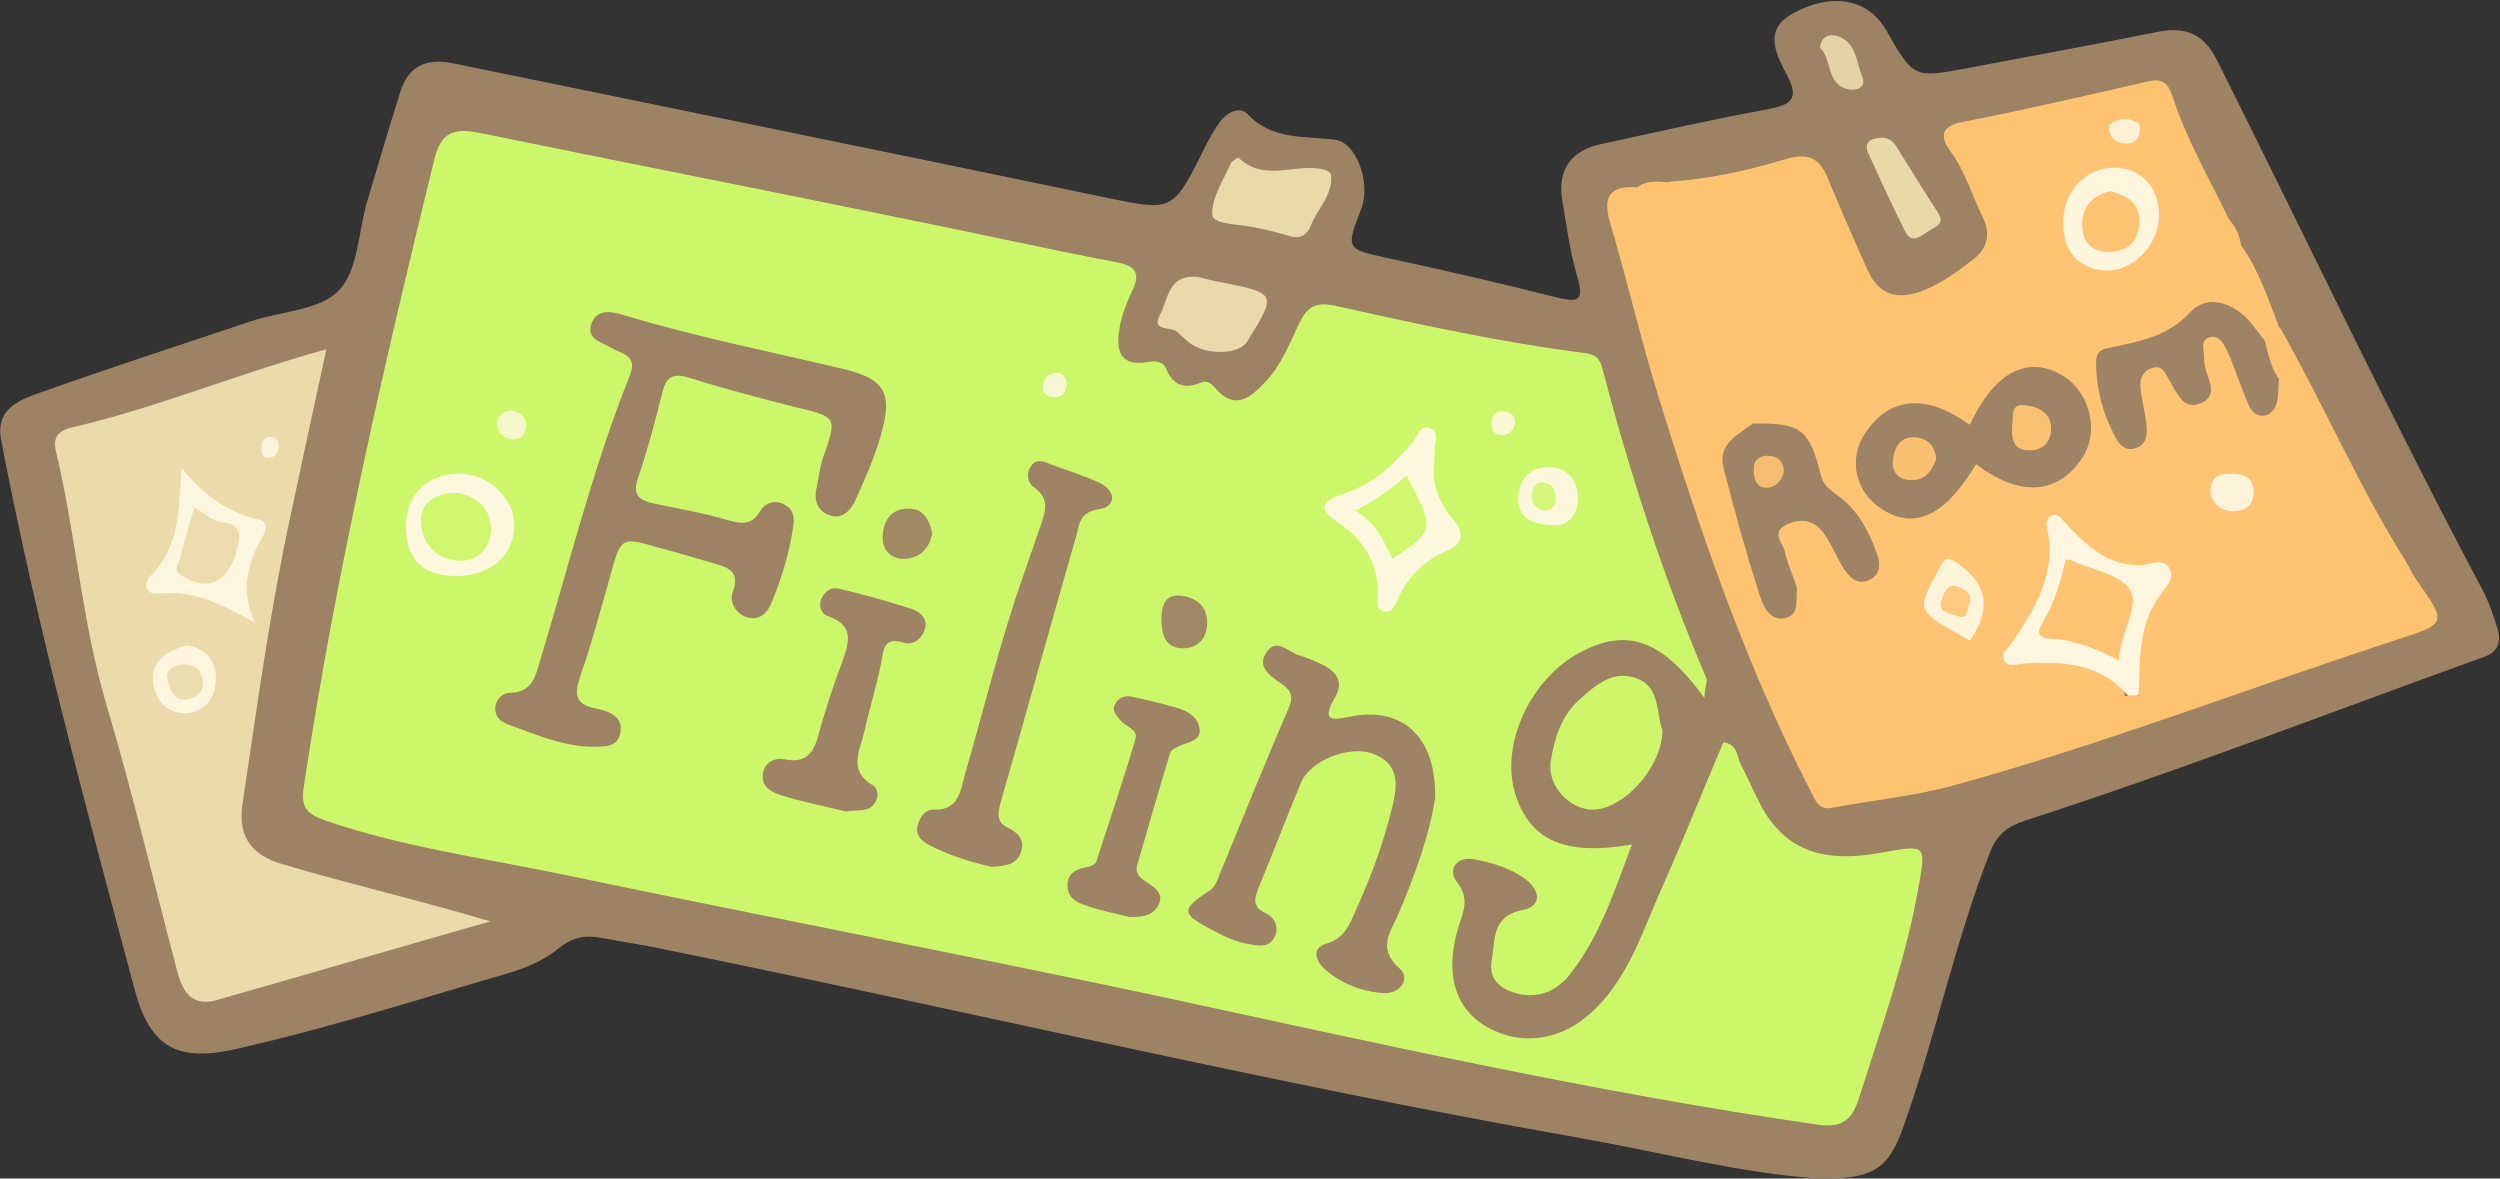 <?xml version="1.0" encoding="utf-8"?>
<!-- Generator: Adobe Illustrator 26.2.0, SVG Export Plug-In . SVG Version: 6.00 Build 0)  -->
<svg version="1.1" id="Layer_1" xmlns="http://www.w3.org/2000/svg" xmlns:xlink="http://www.w3.org/1999/xlink" x="0px" y="0px"
	 viewBox="0 0 393.7 185.6" style="enable-background:new 0 0 393.7 185.6;" xml:space="preserve">
<rect x="0" y="0" width="393.7" height="185.6" fill="#333333" stroke="none"/>
<style type="text/css">
	.st0{fill:#9D8364;}
	.st1{fill:#CDF76B;}
	.st2{fill:#FEC373;}
	.st3{fill:#FEC371;}
	.st4{fill:#EBDBAB;}
	.st5{fill:#CDF66B;}
	.st6{fill:#EADAAA;}
	.st7{fill:#EADAAB;}
	.st8{fill:#E9D9A9;}
	.st9{fill:#E4D4A5;}
	.st10{fill:#9E8364;}
	.st11{fill:#9E8464;}
	.st12{fill:#FDF7DE;}
	.st13{fill:#FCF7DD;}
	.st14{fill:#FCF7DC;}
	.st15{fill:#A08864;}
	.st16{fill:#A08A64;}
	.st17{fill:#F5F7CB;}
	.st18{fill:#F8F7D3;}
	.st19{fill:#F9F7D4;}
	.st20{fill:#FEF6DE;}
	.st21{fill:#FEF5DD;}
	.st22{fill:#FEF4DA;}
	.st23{fill:#FEF4DB;}
	.st24{fill:#FEF1D5;}
	.st25{fill:#FDF6DF;}
	.st26{fill:#FDF5DD;}
	.st27{fill:#FCF4DC;}
	.st28{fill:#CFF76E;}
	.st29{fill:#CEF76D;}
	.st30{fill:#D4F77B;}
	.st31{fill:#F9C072;}
	.st32{fill:#FBC172;}
	.st33{fill:#F5BD71;}
	.st34{fill:#FEC474;}
	.st35{fill:#FECA81;}
	.st36{fill:#ECDCAD;}
	.st37{fill:#ECDDAF;}
</style>
<g>
	<path class="st0" d="M286.5,185.6c-12.3-0.8-25.2-4.2-38.3-6.5c-48.8-8.6-97-20.2-145.6-30c-2.6-0.5-5.2-0.9-7.9-1.4
		c-2.5-0.5-4.6-0.1-6.8,1.7c-3.9,3.2-9,4.1-13.8,5.6c-12.1,3.6-24.2,7.3-36.5,10.1c-9.4,2.2-13.8,0.1-16.3-8.9
		C13.6,127.4,5.8,98.6,0.2,69.4c-1-5,2.8-6.4,6.2-7.6c11-3.9,22-7.5,33.1-11.2c4.7-1.6,10.8-1.7,13.8-4.8c3.1-3.1,3.1-9.2,4.5-14
		c1.7-5.7,3.4-11.5,5.2-17.2c1.3-4.3,4.2-5.5,8.5-4.6c34,7,68.1,13.9,102.1,21c11.1,2.3,11,2.5,16-7.5c0.7-1.5,1.6-3,2.5-4.3
		c1.1-1.5,3.1-2.5,4.3-1.3c3.9,4.2,9,3.5,13.8,4.1c3.4,0.4,5.7,6.7,4.2,10.8c-2.5,6.5-2.5,6.4,4.4,7.9c8.8,1.9,17.5,3.9,26.2,6.1
		c3.3,0.8,4.6,0.8,3.4-3.2c-1.2-4-1.7-8.1-2.4-12.2c-0.7-4.7,1.4-7.7,6.1-8.7c8.8-1.9,17.5-3.9,26.3-5.5c3.7-0.7,5-1.6,3-5.4
		c-1.6-3.1-3.8-7,0.8-9.6c6.2-3.5,12-2.4,14.8,2.5c4.4,7.7,4.4,7.6,13,6c10-1.9,19.9-3.7,29.9-5.7c4.4-0.9,7.3,0.5,9.3,4.6
		c13.9,27.8,27.2,55.9,41.8,83.4c1,1.9,1.7,4,2.3,6c0.6,1.9,0.2,3.6-2,4.4c-24.1,8.7-47.9,17.9-72.3,25.8c-2.8,0.9-4.5,2.2-5.6,5
		c-5.5,14-8.5,28.7-13.5,42.8C297.5,184.1,295.1,185.7,286.5,185.6z"/>
	<path class="st1" d="M268.4,109.9c-6.7-9.2-12.1-11-19.3-7.3c-8.1,4.1-13,14.8-10.4,22.7c2.4,7.1,7.8,9.5,18.3,7.7
		c-2.8,7.4-5.1,14.6-9.9,20.6c-2.2,2.7-5.4,3.9-9,2.6c-2.4-0.8-3.6-2.5-3.2-4.9c0.6-3.2-0.1-7,4.9-8c3.1-0.6,2.7-3.1,0.5-4.8
		c-2.4-1.8-5.4-2.7-8.3-3.2c-2.7-0.4-4.1,1.7-2.5,3.7c2,2.6,0.9,4.6,0.2,6.9c-2.2,7.1-0.7,12.7,4.1,15.6c5.7,3.5,12.6,2.4,17.7-2.9
		c5.3-5.4,7.4-12.6,10.4-19.2c3.3-7.4,6.3-15,9.5-22.5c2.2,0.3,2.1,2.1,2.7,3.4c1.3,2.5,2.4,5.2,3.8,7.6c4.5,7.3,11.4,7.7,18.8,6.3
		c6.7-1.2,6.6-1.1,5.4,5.7c-2,11.2-5.8,21.8-9.2,32.6c-1,3.2-2.2,5.3-6.7,4.6c-35.4-5.1-70.2-13-105-20.5
		c-31.2-6.6-62.5-12.6-93.6-19.1c-12.2-2.5-24.5-4.2-36.4-8.3c-3.1-1.1-3.9-2.2-3.3-5.7c5-33.2,12.5-65.8,20.5-98.4
		c1.1-4.5,3.3-4.9,7-4.2c21.9,4.5,43.9,8.8,65.8,13.3c11.5,2.3,23.1,4.9,34.6,7.1c3.3,0.6,3.8,1.9,2.4,4.7c-0.8,1.8-1.6,3.7-1.9,5.7
		c-0.6,3.4,0,6.1,4.5,5.3c1.3-0.2,2.4-0.1,2.9,1.2c1.1,2.5,2.8,3.1,5.3,2.1c0.9-0.4,1.5-0.1,2.2,0.6c3.2,3.9,5.7,1.8,8.2-0.9
		c2.4-2.6,3.7-5.9,5.2-9.1c1.2-2.4,2.4-3.4,5.4-2.8c13.1,2.9,26.2,5.8,39.6,7.5c1.6,0.2,2.3,0.8,2.7,2.3
		c4.4,16.7,9.7,33.2,16.5,49.1C268.8,107.4,268.5,108.2,268.4,109.9z"/>
	<path class="st2" d="M352.9,38.6c2.8,3.9,4.3,8.5,6,12.9c0.5,1.7-0.6,2.3-1.9,2.7c-2.1-0.1-3-1.9-4.3-3.1c-2.2-2-4.9-3-7.2-0.9
		c-2.8,2.7-6.2,3.6-9.6,4.9c-5.1,2-5.3,2.4-3.9,7.7c0.4,1.4,0.8,2.9,1.6,4.2c0.4,0.6,0.8,1.2,1.5,1.1c1.1-0.1,1.1-1.1,1.1-1.9
		c-0.1-1.7-0.6-3.3-0.5-5c0.1-1.7,0.6-3.3,2.4-4.1c1.9-0.8,3.1,0.3,4.2,1.8c0.8,1,1.5,2.8,2.9,2.4c1.9-0.7,0.6-2.5,0.6-3.9
		c0-1.9-0.7-4.4,1.8-5.1c2.3-0.6,3.4,1.6,4.4,3.3c0.7,1.2,0.9,2.5,1.4,3.7c0.5,1.4,0.8,3.4,2.4,3.5c2.4,0.2,1.4-2.6,2.5-3.7
		c3.2-1.8,3.7,1.2,4.4,2.9c1.9,4.4,3.2,9.1,4.7,13.6c1.5,4.6,3.3,9,5.2,13.4c2.4,5.7,1,8.8-4.9,10.5c-6.7,1.9-13.4,3.8-20,5.9
		c-3.6,1.2-6.9,3.2-10.6,4.3c-3.2-5.2-1.3-10.3,1-15c1.7-3.6,1.9-4.9-2.6-4.8c-4.6,0.1-7.6-3.5-11.5-6.5c0.4,7.5-2.9,13.3-6.4,19.2
		c3.2,1.1,6.1,0,8.7,0.9c3.5,1.1,8.2,0.9,8.3,6.5c-4.9,2.8-10.4,3.3-15.7,4.4c-6.3,1.2-12.7,2.4-19.1,3.2c-6.3,0.8-7.7-0.2-10.2-5.9
		c-2.7-6.1-4.6-12.4-7.4-18.4c-0.8-2-1.6-4-2.1-6.1c-0.6-2.1-1.6-4.3,1.2-5.6c2.3-1.2,4.5-0.7,6.4,1c1.5,1.4,2.2,3.3,3.3,4.9
		c0.6,0.9,1.3,2.2,2.7,1.5c1-0.6,0.5-1.8,0.2-2.7c-0.3-1.1-0.8-2.2-1.5-3.1c-3-3.8-6.5-7.1-8.1-12.2c-1.1-3.6-5.5-2.9-8.8-3.3
		c-2.2-0.5-3.5-2.1-4.1-4c-2.6-8.1-6.5-15.7-8.5-23.9c-1.2-5-0.4-6.2,4.5-7.4c3.7-0.9,7.5-1.2,11.2-2.3c2.9-0.9,5.2,0.2,6.8,2.8
		c1.7,2.7,3.2,5.5,4.8,8.2c6,10,14.4,10.2,23.8,6.3c3.1-1.3,4.1-4.2,4.5-7.3c0.6-4.5-0.6-8.6-2.2-12.6c-1.4-3.5-0.2-5.6,3.3-6.2
		c3.9-0.7,7.6-2.2,11.7-2.3c1.8,0.8,3.4,3.2,5.6,0.6c6.1,1.7,7.7,7.7,11.1,11.9c1.1,1.4,1.7,3.2,3,4.5
		C351.7,36.7,352.2,37.7,352.9,38.6z"/>
	<path class="st3" d="M356.7,53.7c1.1-0.4,1.9-1.1,2.3-2.2c6.9,12.1,12.4,25,19.8,36.8c0.7,1.1,1.2,2.4,2,3.4c4.5,6.4,4.5,6.5-3.2,9
		c-23.4,7.6-46.3,16.5-70,23c-6.2,1.7-12.7,2.3-19,3.5c-2.4,0.5-2.7-1.3-3.5-2.7c-10.3-20-17.5-41.2-24.1-62.6
		c-2.7-8.8-4.8-17.9-7.4-26.7c-1.3-4.3-0.1-6,4.3-5.7c1.6-1.1,3.5,0.2,5.1-0.9c6.3-0.4,12.4-1.8,18.4-3.6c3.6-1,5.3,0.1,6.5,3.2
		c2,4.8,4.1,9.7,6.3,14.5c1.5,3.3,4,4.5,7.7,3.4c3.4-1.1,6.2-3.2,8.9-5.3c2.1-1.6,2.8-3.9,1.4-6.7c-1.7-3.4-2.7-7.1-5-10.2
		c-1.6-2.2-1.8-4,1.9-4.7c9.8-1.9,19.6-4.2,29.3-6.4c2.1-0.5,3.1,0.4,3.7,2.3c2.2,6.8,5.8,13,8.9,19.4c0.5,0.7,0.5,1.4,0,2.1
		c-3.4-1.6-4.1-5.5-6.3-8.1c-2.5-3-4.6-6.3-7.7-8.9c-1.6,0.8-3.2,0.4-4.9,0.1c-4.5,1-9,2-13.5,2.9c-2.5,0.5-2.2,1.8-1.5,3.6
		c1.7,4.2,3.1,8.4,2.8,13c-0.4,6.1-2.7,8.6-8.6,10.5c-11.6,3.8-19.5-1.9-23.6-10.4c-4.2-8.8-4.4-8.7-16.4-6.6
		c-8.5,1.4-8.8,1.5-6.3,9.8c2.1,7,4.7,13.8,7.3,20.6c0.6,1.5,1.5,3.5,3.7,3.6c-4.6,4.9-2.9,10.2-1.1,15.5c1.1,3.3,1.6,6.7,3,9.9
		c1.6,3.8,2.1,3.9,5,0.5c3.7,5.9,5.5,12.7,7.9,19.1c1.7,4.7,4.4,5.5,8.2,4.8c11.2-2,22.5-3.4,33.5-6.6c0.8-0.2,1.6-0.2,2.5-0.3
		c0.6-0.5,1.1-0.5,1.7,0c6.4-5.2,14.4-6.1,21.8-8.8c3.1-1.1,6.5-1.4,9.6-2.4c4.4-1.3,5.6-3.8,3.7-7.8c-4.1-8.7-6.5-18-9.9-27
		c-0.5-1.4,0.1-4.3-3.1-3.8C355.8,58.5,355.6,56.3,356.7,53.7z"/>
	<path class="st4" d="M51.4,55c-2.1,9.6-4,18.5-5.9,27.4c-3.1,14.6-5.1,29.4-7.3,44.2c-0.8,5.1,1.4,8.1,6.3,9.5
		c10.8,3.2,21.7,5.7,32.7,9c-14.4,4.1-28.7,8.3-43.1,12.4c-3.9,1.1-5.4-1.4-6.2-4.6c-3.7-14-7-28-11.1-41.8
		C12.9,98,12,84.5,8.9,71.5c-0.6-2.4-0.1-3.6,2.5-4.2C24.7,64.2,37.3,58.9,51.4,55z"/>
	<path class="st5" d="M261.8,115c0,5.3-5.2,11.5-9.9,12.4c-4,0.8-8.3-3.2-7.7-7.5c0.6-3.6,1.6-7.1,4.5-9.7c2.7-2.5,5.6-4.8,9.2-3.3
		C261.5,108.3,260.8,112.5,261.8,115z"/>
	<path class="st6" d="M195,24.8c4.1,4,9.1,0.8,13.5,1.9c0.4,0.1,1.1,0.5,1.1,0.8c0.4,3.2-2.2,5.4-3.2,8.1c-0.7,1.6-1.8,2.1-3.6,1.5
		c-1.9-0.6-3.8-1-5.8-1.4c-2.2-0.4-6-0.4-6.1-1.9c-0.1-2.7,1.8-5.5,3-8.2C194.2,25.3,194.7,25,195,24.8z"/>
	<path class="st7" d="M188.6,43.6c0.9,0.2,2.2,0.6,3.5,0.8c9,1.8,9,1.8,4.3,9.4c-1.3,2.1-6.6,2.2-9.2,0.1c-0.6-0.5-1.2-1.1-1.8-1.6
		c-0.9-1-4.2,0.1-2.7-2.8C184,47.1,183.9,43.2,188.6,43.6z"/>
	<path class="st8" d="M296.1,21.7c1.1-0.1,1.9,0.4,2.5,1.3c2.2,3.5,4.3,7,6.6,10.5c1.2,1.9-0.5,2.2-1.5,2.9c-1.2,0.8-2.7,2.1-3.7,0
		c-2-4-3.9-8.1-5.7-12.1C293.4,22.5,294.5,21.8,296.1,21.7z"/>
	<path class="st9" d="M286.6,7.5c0.2-1.8,1.5-2.1,2.5-1.9c3.3,0.9,3.2,4.2,4.2,6.6c0.7,1.7-1.3,2.1-2,1.9
		C287.5,13.5,288.6,9.3,286.6,7.5z"/>
	<path class="st3" d="M350.9,36.6c0-0.7,0-1.4,0-2.1c1.2,1.1,1.8,2.5,2,4.1C352,38.2,351.3,37.6,350.9,36.6z"/>
	<path class="st3" d="M262.9,28.7c-1.5,1.6-3.4,0.7-5.1,0.9C259.3,28.2,261.2,28.7,262.9,28.7z"/>
	<path class="st0" d="M93.2,117.6c-4.8-0.1-9-2-13.4-3.6c-1.2-0.5-1.9-1.3-1.8-2.7c0.2-1.4,1.3-2.2,2.4-2.2c3.3-0.1,3.9-2.4,4.6-4.9
		c4.6-15.1,8.3-30.4,14.2-45.1c1.2-3.1-1.1-3.3-2.7-4.2c-1.6-1-4.4-1.4-3.3-4.1c1-2.4,3.6-1.6,5.3-1.1c11.3,3.4,22.9,5.7,34.3,8.4
		c6.7,1.6,7.8,3.9,5.9,10.5c-1,3.5-2.5,6.9-4,10.2c-0.7,1.5-2,3-3.9,2.4c-2-0.6-2.7-2.3-2.2-4.4c0.3-1.5,0.5-3,0.9-4.4
		c2.4-6.8,2.4-6.7-4.3-8.3c-5.5-1.4-10.9-2.8-16.3-4.5c-2.5-0.8-3.9-0.7-4.6,2.2c-1.1,4.5-2.3,9-3.8,13.4c-1,2.8,0.2,3.6,2.5,4.1
		c3.7,0.8,7.5,1.4,11.2,2.5c2.3,0.6,4,1.2,5.5-1.3c0.8-1.3,2.3-1.9,3.9-1c1.5,0.8,1.5,2.2,1.3,3.5c-0.6,4.1-1.8,8.1-3.4,11.9
		c-0.6,1.6-1.9,2.9-3.9,2.3c-1.8-0.6-2.8-2.5-2.2-4c1.3-3.6-1.2-3.9-3.4-4.6c-2.7-0.8-5.4-1.6-8.1-2.3c-6.1-1.8-6.1-1.8-7.8,4.4
		c-1.5,5.3-2.9,10.6-4.7,15.7c-1,2.9-0.9,4.6,2.6,5.2c1.8,0.4,4.2,1.2,3.7,3.8C97.2,117.9,95,117.5,93.2,117.6z"/>
	<path class="st10" d="M226,125.6c-0.8,5.6-3.1,12.1-5.9,18.6c-1.2,2.7-3.2,5.2,0.3,8.3c1.8,1.6,0.1,4-2.4,3.9
		c-3.5-0.2-6.9-1.5-9.5-3.9c-1.2-1.1-2.1-3.2,0.4-3.9c3.1-0.9,3.8-3.5,4.9-5.9c2.2-4.9,4-9.8,5.3-15c0.9-3.6,1.6-7.1-2.6-8.9
		c-3.8-1.6-10.1,0.9-11.6,4.4c-2.3,5.5-4.4,11.1-6.7,16.6c-0.7,1.8-1,3,1.1,4c1.5,0.7,2.2,2.3,1.4,3.8c-0.8,1.6-2.3,1.4-3.9,1.1
		c-2.2-0.3-4.1-1.3-6-2.3c-4.8-2.5-4.8-3.2-0.4-6.1c1.1-0.7,1.3-1.8,1.8-2.9c3.5-8.6,7-17.2,10.7-25.8c0.9-2,0.4-2.9-1.2-4
		c-1.6-1.1-3.8-2.5-2.3-4.8c1.6-2.5,3.5-0.1,5.2,0.4c1.3,0.4,2.5,0.9,3.7,1.5c2.2,1.1,3.4,2.7,1.9,5.2c-2.1,3.7-0.6,3.6,2.7,2.9
		C220.9,111.3,226.2,116.1,226,125.6z"/>
	<path class="st10" d="M156.2,136.5c-3.3-0.7-6.8-1.8-10-3.5c-1.2-0.6-2.2-1.7-1.6-3.3c0.4-1.2,1.1-2.2,2.4-2.2
		c4.1,0.2,4.3-3.2,5-5.7c3-10.3,5.5-20.8,9.1-31c0.9-2.5,1.7-5,2.6-7.5c0.8-2.4,1.9-4.6-0.9-6.6c-1-0.7-1.2-2.1-0.5-3.2
		c0.8-1.3,2-0.9,3.1-0.4c2.6,1,5.4,1.8,7.9,3c2.5,1.3,2.5,3.7-0.3,4.1c-3.2,0.5-3,2.6-3.6,4.5c-4,13.9-7.8,27.7-11.8,41.6
		c-0.5,1.9-0.7,3.2,1.2,4.1c1.7,0.8,2.7,2.1,1.9,4C160,136.2,158.2,136.4,156.2,136.5z"/>
	<path class="st11" d="M133.3,127.8c-3.3-0.8-6.9-1.5-10.4-2.6c-1.6-0.5-3.2-1.5-2.7-3.6c0.4-1.8,2-2.3,3.5-2
		c3.6,0.7,4.6-1.5,5.3-4.3c1-3.5,2.1-7,3.4-10.4c1.1-3.2,2.6-6.3-2.1-7.9c-0.9-0.3-1.4-1.5-1-2.6c0.5-1.2,1.5-2,2.8-1.7
		c3.9,0.9,7.7,2,11.5,3.2c1.2,0.4,2.5,1.5,2.1,3c-0.4,1.6-1.8,2.8-3.4,2.3c-3.1-0.9-3.1,0.9-3.5,3c-0.7,3.7-1.9,7.4-2.7,11.1
		c-0.7,2.9-2.6,6.1,1.4,8.4c0.8,0.5,0.9,1.8,0.3,2.7C136.7,128.1,135,127.4,133.3,127.8z"/>
	<path class="st11" d="M177.8,144.4c-1.4-0.4-3.7-0.8-5.9-1.5c-1.7-0.6-3.7-1-3.8-3.4c0-2.1,1.5-2.7,3.3-3c0.4-0.1,1.1-0.4,1.2-0.7
		c2.1-6.5,4.3-12.9,6.2-19.4c0.5-1.6-1.5-1.9-2.3-2.9c-0.6-0.8-1.5-1.5-0.9-2.6c0.5-1,1.5-1.4,2.6-1.2c2.4,0.5,4.8,1.1,7.2,1.8
		c1.7,0.5,3.2,1.4,3.5,3.2c0.3,2-1.7,2.1-3,2.7c-0.6,0.3-1.4,0.6-1.6,1.1c-1.8,5.9-3.5,11.8-5.2,17.7c-0.4,1.4,0.5,2.1,1.6,2.8
		c1.2,0.8,2.7,1.8,1.7,3.6C181.6,144,180.3,144.5,177.8,144.4z"/>
	<path class="st12" d="M225.9,72.6c-0.5,3.3,0.5,6.3,2.8,9c1.7,2,2.1,3.9-0.8,5.1c-3.7,1.6-6.3,4.2-7.9,7.9c-0.4,0.9-0.9,2-2.1,1.7
		c-1.3-0.3-0.9-1.6-0.9-2.5c0.1-5.1-2.3-8.9-6.4-11.6c-3.8-2.5-1.5-3.6,0.9-4.4c4.6-1.5,8-4.6,11-8.2c0.8-0.9,1.1-2.9,2.8-2.1
		c1.5,0.7,0.5,2.4,0.6,3.6C225.9,71.4,225.9,71.9,225.9,72.6z"/>
	<path class="st13" d="M72.1,90.7c-5.4,0.1-8.1-2.5-8.2-7.6c-0.1-5,3.2-8.4,8.3-8.5c4.6-0.1,8.8,3.8,8.8,8.2
		C80.9,87.4,77.4,90.6,72.1,90.7z"/>
	<path class="st14" d="M244.6,82.7c-3.6-0.1-5.5-1.3-5.5-4.1c0-3.1,1.8-5.1,5-5c3,0.1,4.5,2.4,4.4,5.1
		C248.4,81.4,246.6,82.9,244.6,82.7z"/>
	<path class="st15" d="M182.9,97.5c0-2,0.5-3.9,2.9-3.7c2.4,0.2,4.4,1.5,4.3,4.5c-0.1,2.5-1.7,3.8-3.8,3.8
		C183.5,102.1,182.9,99.9,182.9,97.5z"/>
	<path class="st16" d="M146.8,84c-0.4,2.4-2,3.9-4.3,4c-1.9,0.1-3.5-1.1-3.5-3.3c0-2.6,1.3-4.6,4-4.6C145.3,80,146.4,81.8,146.8,84z
		"/>
	<path class="st17" d="M80.4,64.6c1.6,0.3,2.6,1.1,2.4,2.7c-0.1,1.1-0.8,1.9-1.9,1.9c-1.5,0-2.5-1-2.6-2.4
		C78.2,65.4,79.3,64.9,80.4,64.6z"/>
	<path class="st18" d="M168,60.5c-0.2,1.8-1.1,2.2-2.4,2c-0.9-0.1-1.5-0.7-1.4-1.7c0.1-1.3,1-2.1,2.3-2.1
		C167.7,58.8,167.9,59.8,168,60.5z"/>
	<path class="st19" d="M238.6,66.7c-0.3,1.1-0.9,1.8-2.1,1.8c-1.3,0-1.7-0.9-1.6-2c0.1-1.1,0.7-1.9,1.9-1.7
		C238,64.8,238.6,65.5,238.6,66.7z"/>
	<path class="st10" d="M311.2,73.1c-4.9,8.1-9.6,10.4-14.8,7.1c-4.3-2.7-5.4-8-2.6-12.1c3.9-5.7,9.6-6.1,16.4-1.2
		c3.8-8.1,8.8-10.9,14.2-8c4.5,2.4,6.3,8.6,3.7,12.9C324.3,77.9,318.2,78.4,311.2,73.1z"/>
	<path class="st10" d="M283,92.6c-0.3,1.8,0.6,4.5-2.3,4.8c-2.1,0.2-3.1-2.1-3.6-3.7c-2.1-6.6-4-13.4-5.7-20.1
		c-0.9-3.7,2.3-5.1,4.6-6.9c7.7-0.1,8.9,0.8,10.8,8.3c0.4,1.5,1.4,2.1,2.4,2.9c3.1,2.1,4.9,5.3,6.2,8.8c0.7,1.8,1,3.8-1.2,4.7
		c-1.9,0.8-3.1-0.7-4-2.1c-1.1-1.8-1.9-3.9-3.2-5.6c-1.5-1.9-3.7-2.1-5.8-1c-2.4,1.3-0.3,2.9-0.1,4.3
		C281.5,88.8,282.4,90.7,283,92.6z"/>
	<path class="st10" d="M356.7,53.7c0.5,2.1,0.9,4.2,2.2,6c-0.1,1.2-0.1,2.3-0.3,3.5c-0.2,0.9-0.7,1.9-1.8,2.2
		c-1.4,0.3-2.3-0.6-2.7-1.7c-1.2-2.7-2.1-5.6-3.3-8.3c-0.5-1.1-1.3-2.7-2.8-2.3c-1.7,0.5-0.8,2.2-0.9,3.5c0,0.3,0.1,0.7,0.1,1
		c0.4,2,2.2,4.5-0.4,5.8c-2.9,1.4-3.9-1.4-5.1-3.4c-0.7-1.1-1.1-2.7-2.9-2c-1.5,0.5-1.9,1.9-1.7,3.3c0.2,1.8,0.7,3.6,0.9,5.4
		c0.2,1.6,0.1,3.2-1.5,3.8c-1.7,0.7-2.8-0.4-3.5-1.9c-1.8-3.4-2.8-7.1-2.9-11c-0.1-1.4,0.1-2.5,2-2.8c4.6-1,9.2-1.7,12.8-5.6
		c2.6-2.8,6.2-1.7,8.9,0.9C354.7,51,355.6,52.4,356.7,53.7z"/>
	<path class="st20" d="M336.8,109.5c-0.6,0-1.1,0-1.7,0c-4.5-5.1-10.3-5.4-16.5-5c-1,0.1-2.5,0.7-3.1-0.7c-0.5-1.1,0.8-1.7,1.3-2.5
		c3.6-5.4,7.1-10.9,5.6-18c-0.2-0.9-0.2-1.7,0.7-2.1c1-0.4,1.5,0.4,2,1c1.7,1.8,3.4,3.6,5.6,5c1.9,1.2,3.9,1.8,6.1,1.8
		c1.6,0,3.7-1.2,4.7,0.3c1.3,1.8-0.7,3.4-1.6,4.8C336.7,98.8,337,104.2,336.8,109.5z"/>
	<path class="st21" d="M340,34.1c-0.1,4.6-4.2,8.7-8.5,8.5c-4.2-0.2-6.7-3.1-6.6-7.7c0.1-4.8,3.5-8.4,7.9-8.5
		C337.2,26.4,340.1,29.5,340,34.1z"/>
	<path class="st22" d="M310.2,100.9c-0.5-0.3-1-0.6-1.6-0.9c-6.9-3.9-6.8-3.9-3.1-10.7c0.9-1.7,1.4-1.6,2.9-0.5
		C313.2,92.2,313.5,96.2,310.2,100.9z"/>
	<path class="st23" d="M351.4,74.6c1.8,0,3.4,0.5,3.5,2.7c0.1,2-1,3.1-3,3.2c-2.1,0.1-3.6-1.1-3.8-3.1
		C348,75.2,349.5,74.5,351.4,74.6z"/>
	<path class="st24" d="M332.1,19.7c1.6-1.2,3.2-1.3,4.9-0.1c0,1.6-0.1,3.1-2.3,3C332.9,22.5,332.1,21.5,332.1,19.7z"/>
	<path class="st25" d="M40.1,98c-5.2-2.8-9.7-5.2-15.2-4.5c-1.8,0.2-2.4-1.5-1.3-2.7c4.8-4.6,4.5-10.7,5-17.1
		c3.4,4.2,7.3,7.1,12.4,8.2c1.1,0.2,1,1.6,0.4,2.5C39,88.6,37.8,92.9,40.1,98z"/>
	<path class="st26" d="M29.3,101.6c3.2,0.5,4.8,2.5,4.7,5.5c-0.1,3.1-2,5.2-4.9,5.2c-3,0-4.8-2.2-5-5.2
		C23.9,103.6,26.6,102.6,29.3,101.6z"/>
	<path class="st27" d="M43.9,70.4c-0.2,1-0.7,1.7-1.6,1.7c-1.1,0-1.2-0.9-1.1-1.8c0-0.9,0.5-1.6,1.5-1.5
		C43.6,68.8,43.9,69.6,43.9,70.4z"/>
	<path class="st28" d="M213.4,80.4c3.5-1.7,5.9-3.6,8.1-5.5c4.5,8.6,4.5,8.6-2.2,13.1C217.9,85.4,217,82.5,213.4,80.4z"/>
	<path class="st29" d="M71.8,77.6c2.9,0.4,5.4,2.2,5.5,5.5c0.1,2.8-1.8,5.3-4.9,5.2c-3.5-0.1-5.9-2.5-6.1-6
		C66.2,79.1,68.4,77.7,71.8,77.6z"/>
	<path class="st30" d="M243.2,80.4c-1.2-0.2-2-1-2-2.2c0-1.2,0.5-2.4,2-2.2c1.3,0.2,1.8,1.2,1.8,2.5C245,79.7,244.5,80.4,243.2,80.4
		z"/>
	<path class="st31" d="M304.9,72.3c-0.7,2-1.9,3.5-4.3,3.3c-1.8-0.2-2.7-1.4-2.5-3.1c0.2-2.1,1.3-4,3.8-3.6
		C303.5,69.1,304.8,70.2,304.9,72.3z"/>
	<path class="st32" d="M316.9,66.7c0.2-1-0.4-3.1,1.9-2.9c2.1,0.2,4.3,1.1,4.2,3.9c-0.1,2.3-1.7,3.3-3.6,3.2
		C317,70.9,316.7,69,316.9,66.7z"/>
	<path class="st33" d="M280.9,74.4c-0.4,1.5-1.5,2.5-2.8,2.4c-1.8-0.1-2-1.9-1.9-3.3c0.1-1.3,1.3-1.9,2.6-1.7
		C280.2,71.9,281,72.9,280.9,74.4z"/>
	<path class="st34" d="M325.3,88.1c0.7,0.1,0.9,0.1,1,0.2c3.3,1.5,8.1,2.3,9.3,4.9c1.2,2.5-1.8,6.7-1.9,10.8
		c-3.6-1.8-7-3.3-10.8-3.4c-2.1-0.1-2.1-1.2-1.2-2.6C323.5,95,324.5,91.7,325.3,88.1z"/>
	<path class="st34" d="M332.3,30.1c2.5,0.7,4.7,1.7,4.6,4.9c-0.1,2.9-1.7,4.6-4.7,4.7c-2.8,0-4.3-1.6-4.3-4.3
		C327.9,32.4,329.6,30.8,332.3,30.1z"/>
	<path class="st35" d="M310.2,95c-0.5,0.9-0.2,2.7-2,2c-1.1-0.4-3-0.5-2.5-2.3c0.3-1,0.8-2.8,2.4-2.4C309,92.7,310.7,93.2,310.2,95z
		"/>
	<path class="st36" d="M30.6,79.9c1.7,1,2.9,2.2,4.2,2.3c3.5,0.4,3.1,2.1,2.4,4.8c-1.4,4.8-4.7,6.3-8.8,3.5c-1-0.7-0.5-1.3-0.2-2.1
		C28.9,85.7,29.7,83.1,30.6,79.9z"/>
	<path class="st37" d="M28.7,104.6c1.8,0,2.9,0.6,3.2,2.4c0.3,1.9-0.8,2.9-2.4,3.1c-2.2,0.4-2.7-1.6-3.1-3.1
		C26,105.4,27.4,104.8,28.7,104.6z"/>
</g>
</svg>

